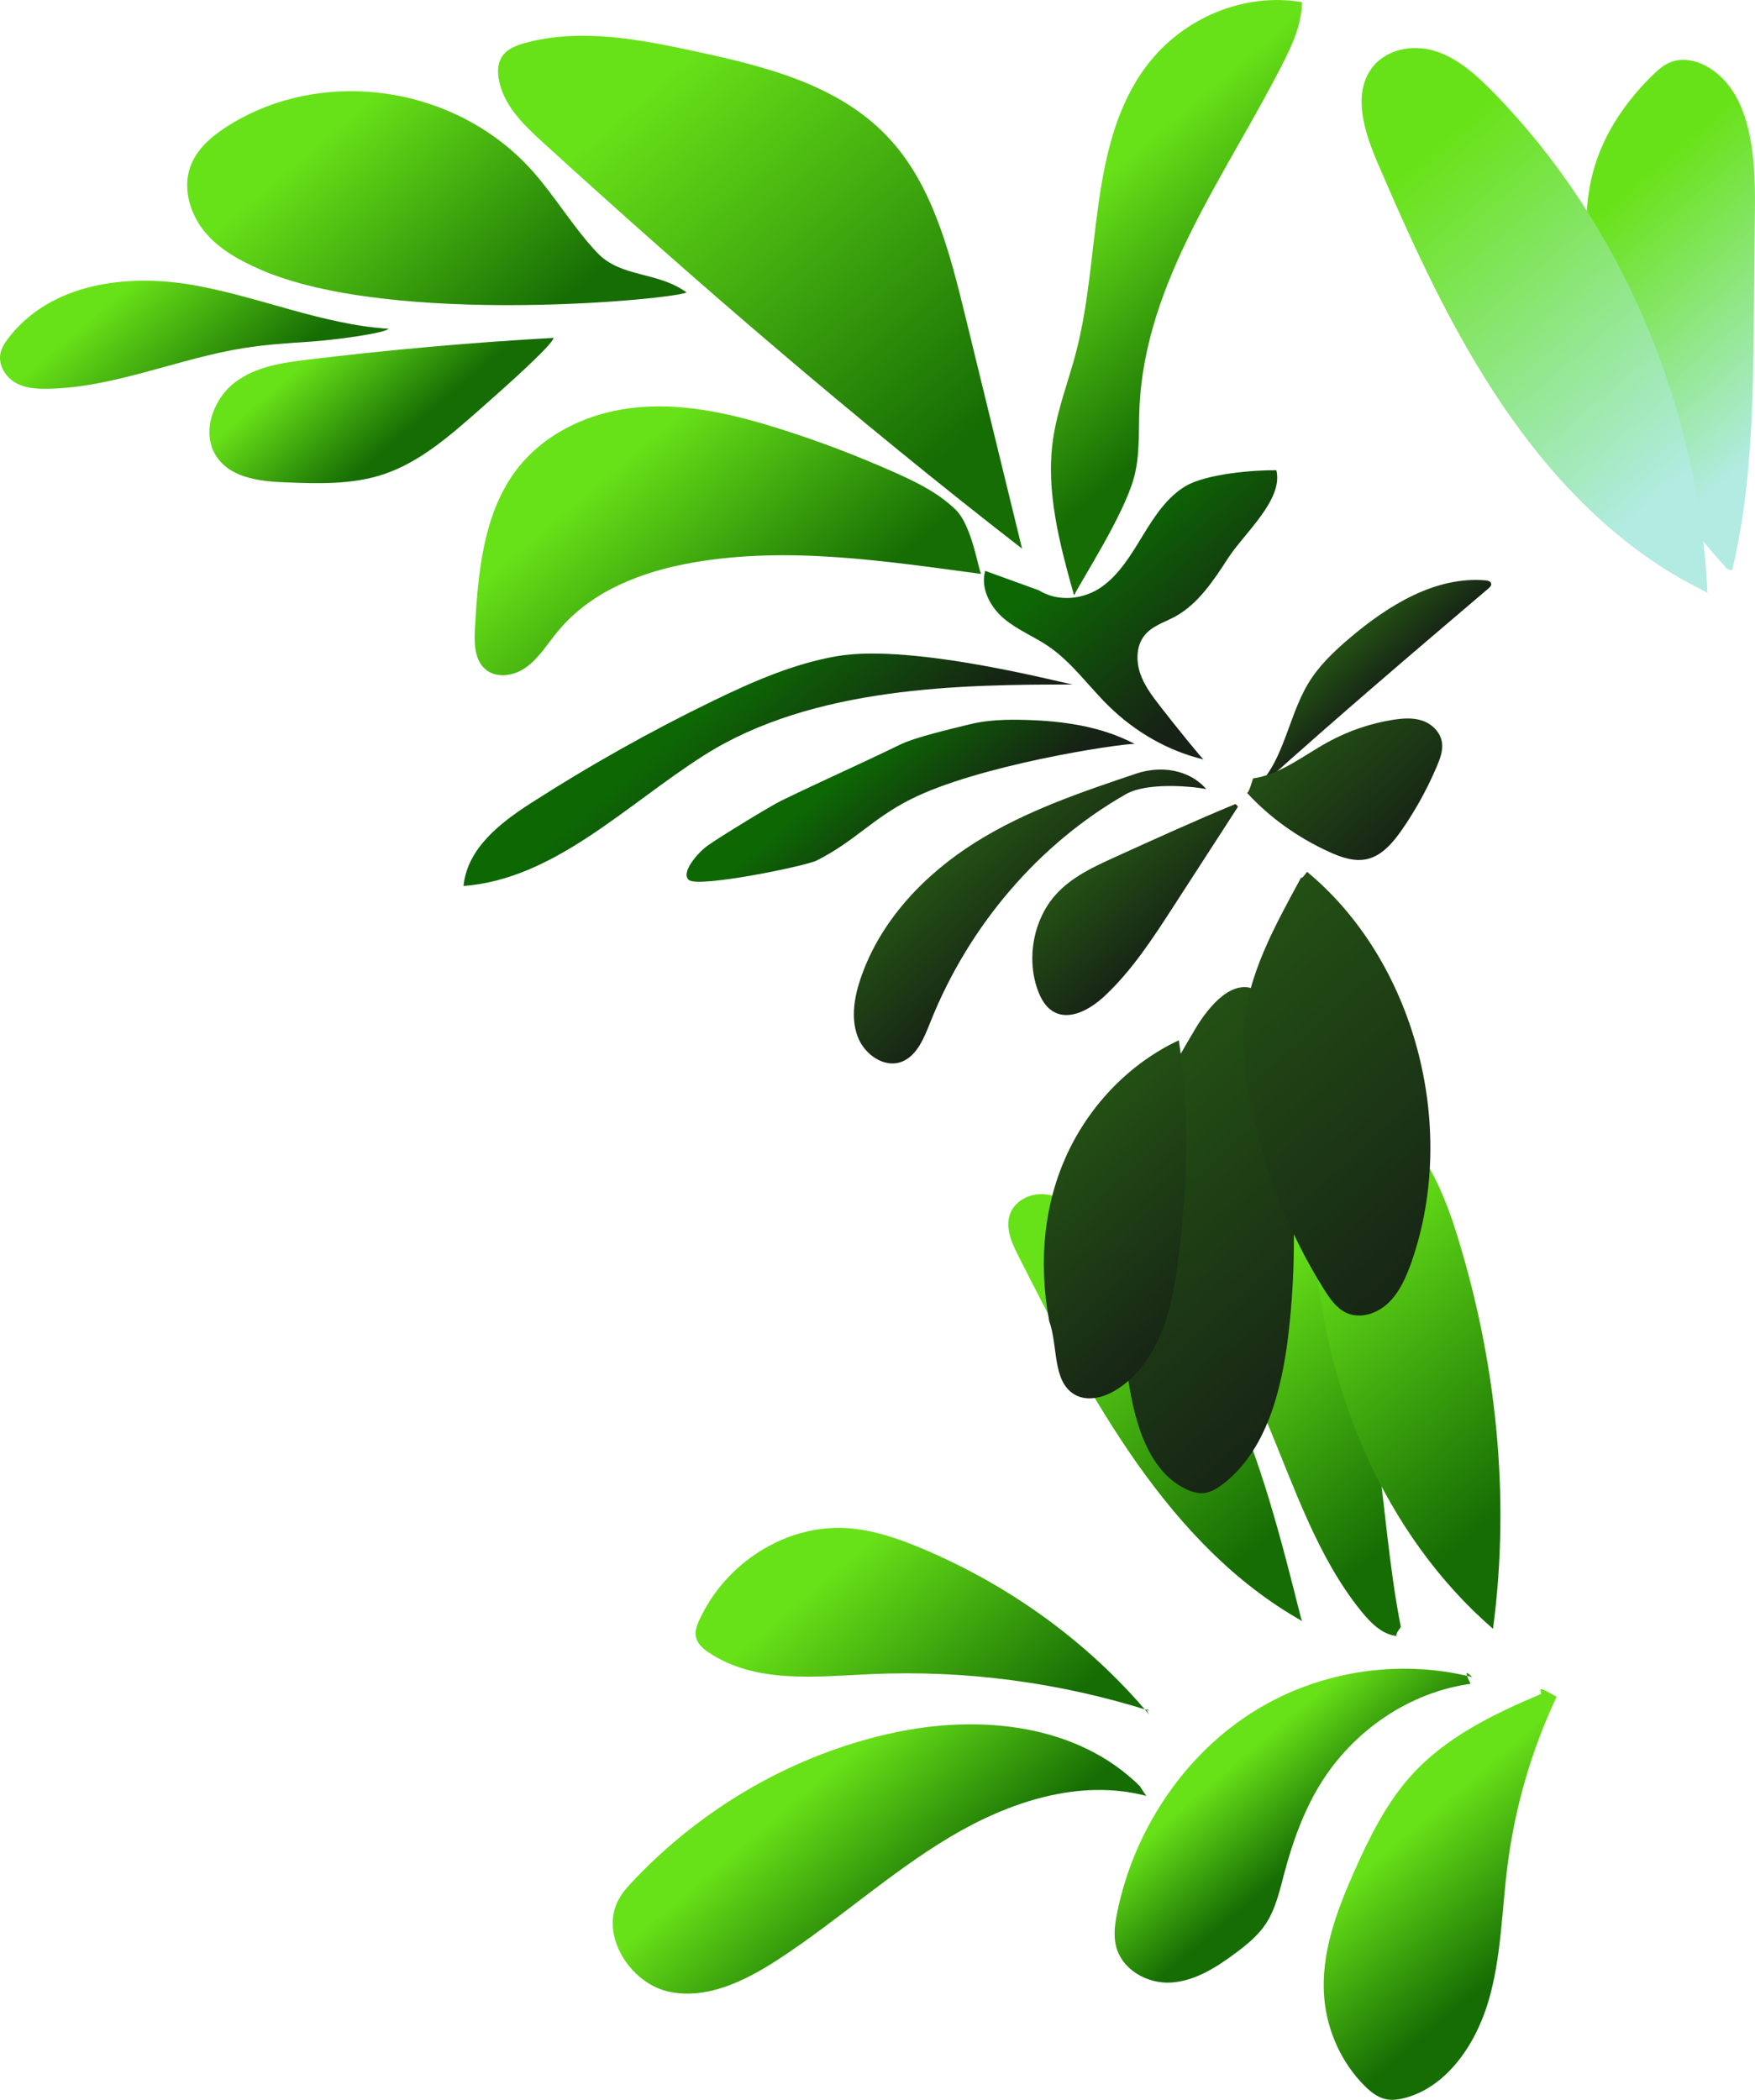 <?xml version="1.0" encoding="UTF-8"?><svg id="Layer_2" xmlns="http://www.w3.org/2000/svg" xmlns:xlink="http://www.w3.org/1999/xlink" viewBox="0 0 811.67 970.99"><defs><style>.cls-1{fill:url(#linear-gradient);}.cls-2{fill:url(#New_swatch_1-3);}.cls-3{fill:url(#New_swatch_1-4);}.cls-4{fill:url(#New_swatch_1-6);}.cls-5{fill:url(#New_swatch_1-7);}.cls-6{fill:url(#New_swatch_1-8);}.cls-7{fill:url(#New_swatch_1-2);}.cls-8{fill:url(#New_swatch_1-5);}.cls-9{fill:url(#New_swatch_1-9);}.cls-10{fill:url(#New_swatch_1-13);}.cls-11{fill:url(#New_swatch_1-10);}.cls-12{fill:url(#New_swatch_1-12);}.cls-13{fill:url(#New_swatch_1-11);}.cls-14{fill:url(#New_swatch_1);}.cls-15{fill:url(#linear-gradient-8);}.cls-16{fill:url(#linear-gradient-9);}.cls-17{fill:url(#linear-gradient-3);}.cls-18{fill:url(#linear-gradient-4);}.cls-19{fill:url(#linear-gradient-2);}.cls-20{fill:url(#linear-gradient-6);}.cls-21{fill:url(#linear-gradient-7);}.cls-22{fill:url(#linear-gradient-5);}.cls-23{fill:url(#linear-gradient-12);}.cls-24{fill:url(#linear-gradient-10);}.cls-25{fill:url(#linear-gradient-11);}</style><linearGradient id="New_swatch_1" x1="408.38" y1="706.54" x2="508.46" y2="588.94" gradientTransform="translate(1000.28) rotate(-180) scale(1 -1)" gradientUnits="userSpaceOnUse"><stop offset="0" stop-color="#166d04"/><stop offset="1" stop-color="#68e218"/></linearGradient><linearGradient id="New_swatch_1-2" x1="345.68" y1="703.64" x2="434.99" y2="598.7" xlink:href="#New_swatch_1"/><linearGradient id="New_swatch_1-3" x1="291.29" y1="686.31" x2="389.79" y2="570.57" xlink:href="#New_swatch_1"/><linearGradient id="linear-gradient" x1="371.17" y1="645.77" x2="501.59" y2="502.06" gradientTransform="translate(1000.28) rotate(-180) scale(1 -1)" gradientUnits="userSpaceOnUse"><stop offset="0" stop-color="#162215"/><stop offset="1" stop-color="#245414"/></linearGradient><linearGradient id="linear-gradient-2" x1="316.6" y1="582.2" x2="451.16" y2="433.95" xlink:href="#linear-gradient"/><linearGradient id="linear-gradient-3" x1="436.16" y1="610.83" x2="518.24" y2="520.39" xlink:href="#linear-gradient"/><linearGradient id="linear-gradient-4" x1="363.33" y1="321.46" x2="383.77" y2="298.93" xlink:href="#linear-gradient"/><linearGradient id="linear-gradient-5" x1="347.18" y1="388.05" x2="398.06" y2="331.98" xlink:href="#linear-gradient"/><linearGradient id="linear-gradient-6" x1="456.68" y1="435.94" x2="495.68" y2="392.96" xlink:href="#linear-gradient"/><linearGradient id="linear-gradient-7" x1="512.74" y1="434.47" x2="556.3" y2="386.48" xlink:href="#linear-gradient"/><linearGradient id="linear-gradient-8" x1="426.24" y1="306.97" x2="483" y2="240.28" gradientTransform="translate(1000.28) rotate(-180) scale(1 -1)" gradientUnits="userSpaceOnUse"><stop offset="0" stop-color="#162215"/><stop offset="1" stop-color="#0d6804"/></linearGradient><linearGradient id="linear-gradient-9" x1="561.05" y1="396.12" x2="600.73" y2="349.5" xlink:href="#linear-gradient-8"/><linearGradient id="linear-gradient-10" x1="622.15" y1="389.86" x2="674.72" y2="328.1" xlink:href="#linear-gradient-8"/><linearGradient id="New_swatch_1-4" x1="639.52" y1="305" x2="715.92" y2="215.24" xlink:href="#New_swatch_1"/><linearGradient id="New_swatch_1-5" x1="423.63" y1="170.12" x2="495.31" y2="85.9" xlink:href="#New_swatch_1"/><linearGradient id="New_swatch_1-6" x1="553.28" y1="201.96" x2="695.09" y2="35.34" xlink:href="#New_swatch_1"/><linearGradient id="New_swatch_1-7" x1="762.16" y1="158.81" x2="846.83" y2="59.32" xlink:href="#New_swatch_1"/><linearGradient id="New_swatch_1-8" x1="810.12" y1="197.97" x2="845.88" y2="155.96" xlink:href="#New_swatch_1"/><linearGradient id="New_swatch_1-9" x1="889.43" y1="185.62" x2="937.63" y2="128.99" xlink:href="#New_swatch_1"/><linearGradient id="New_swatch_1-10" x1="298.75" y1="905.35" x2="348.89" y2="846.42" xlink:href="#New_swatch_1"/><linearGradient id="New_swatch_1-11" x1="390.4" y1="852.63" x2="425.37" y2="811.54" xlink:href="#New_swatch_1"/><linearGradient id="New_swatch_1-12" x1="572.48" y1="889.54" x2="626.38" y2="826.22" xlink:href="#New_swatch_1"/><linearGradient id="New_swatch_1-13" x1="539.84" y1="814.35" x2="615.17" y2="725.83" xlink:href="#New_swatch_1"/><linearGradient id="linear-gradient-11" x1="166.79" y1="191.79" x2="252.11" y2="91.55" gradientTransform="translate(1000.28) rotate(-180) scale(1 -1)" gradientUnits="userSpaceOnUse"><stop offset="0" stop-color="#b1ebe1"/><stop offset="1" stop-color="#68e218"/></linearGradient><linearGradient id="linear-gradient-12" x1="220.31" y1="218.44" x2="343.3" y2="73.92" xlink:href="#linear-gradient-11"/></defs><g id="_4"><g><path class="cls-14" d="M601.73,748.33c-9.13-36.23-18.35-72.73-33.94-106.38-15.59-33.64-38.16-64.64-68.68-83.41-5.37-3.31-11.21-6.28-17.42-6.35s-12.83,3.51-14.77,9.79c-1.92,6.21,1.07,12.81,3.97,18.57,33.13,65.63,69.71,134.4,131.4,169.1-.27-.58-.52-1.15-.57-1.32Z"/><path class="cls-7" d="M647.88,752.37c-10.94-55.44-7.92-115.83-34.73-164.77-8.03-14.66-19.17-28.23-34.02-34.39-4.79-1.99-10.85-2.9-14.56,.89-2.34,2.4-3.07,6.04-3.46,9.48-3.7,32.54,11.95,63.5,24.58,93.39,12.86,30.44,23.4,62.82,43.87,88.1,4.65,5.74,10.29,11.33,17.34,11.48-1.08,0-2.16,0,.97-4.18Z"/><path class="cls-2" d="M690.5,753.19c8.24-61.76,1.35-125.42-17.4-184.53-7.85-24.75-21.34-51.99-45.48-56.74-2.39-.47-4.96-.67-7.14,.47-2.29,1.2-3.75,3.65-4.92,6.07-7.7,15.78-8.64,34.29-7.84,52.05,3.2,70.43,32.51,139.14,82.78,182.68Z"/><path class="cls-1" d="M581.03,460.36c15.84,50,20.98,103.8,14.9,156.17-3.04,26.19-10.23,54.34-30.35,69.75-2.59,1.98-5.46,3.75-8.63,4.12-2.96,.34-5.94-.59-8.65-1.91-18.35-8.99-24.23-33.3-27.07-54.59-4.38-32.86-6.62-67.03,2.76-98.68,6.28-21.19,17.5-40.27,28.6-59.09,6.71-11.38,18.06-24.44,29.04-17.93,0,.25,0,.49-.6,2.17Z"/><path class="cls-19" d="M604.51,403.15c49.57,40.93,70.14,117.37,48.43,180.03-2.47,7.12-5.56,14.28-10.87,19.35s-13.31,7.59-19.77,4.37c-4.39-2.19-7.4-6.58-10.08-10.88-16.71-26.75-28.48-56.99-34.45-88.48-1.94-10.23-3.28-20.68-2.64-31.1,1.55-25.47,14.56-48.31,26.61-70.64,.23,.25,.46,.49,2.78-2.65Z"/><path class="cls-17" d="M545.19,481.05c-22.04,10.32-40.52,29.01-51.32,51.9-10.81,22.9-13.86,49.84-8.63,77.93,4.15,11.47,1.4,27.34,11.29,33.7,5.67,3.65,13.1,1.96,18.91-1.41,10.27-5.96,17.64-16.56,22.13-28.06,4.49-11.5,6.36-23.94,7.81-36.29,3.75-31.88,4.97-64.11-.19-97.78Z"/><path class="cls-18" d="M577.96,366.38c15.29-10.75,17.12-33.6,26.92-50.08,4.99-8.38,12.08-15.09,19.37-21.28,18.09-15.34,39.85-28.66,62.89-26.64,1.07,.09,2.41,.5,2.53,1.63,.08,.84-.6,1.52-1.22,2.05-34.93,29.73-69.87,59.46-104.04,90.2,.46,.74,.92,1.48-6.45,4.11Z"/><path class="cls-22" d="M579.53,359.94c12.63-1.78,23.24-10.54,34.57-16.76,9.46-5.19,19.74-8.7,30.27-10.35,4.51-.7,9.21-1.05,13.55,.45s8.25,5.22,8.97,10.02c.55,3.68-.8,7.36-2.23,10.76-4.38,10.39-9.8,20.27-16.14,29.44-4.16,6.01-9.21,12.05-16.05,13.71-5.97,1.45-12.16-.73-17.79-3.3-14.11-6.44-27.15-15.52-37.92-27.25,.45-.26,.91-.53,2.77-6.72Z"/><path class="cls-20" d="M572.55,373.06c-9.93,15.34-19.85,30.68-29.78,46.02-9.6,14.83-19.34,29.84-32.09,41.68-6.73,6.25-16.57,11.68-24.14,6.63-3.35-2.24-5.42-6.13-6.79-10.08-5.08-14.67-1.64-32.28,8.51-43.59,7.35-8.18,17.42-12.83,27.2-17.28,18.5-8.41,36.99-16.81,55.77-24.59,.23,0,.46,0,1.32,1.2Z"/><path class="cls-21" d="M520.61,367.31c-40.09,22.86-72.49,60.63-90.26,105.19-2.89,7.26-6.11,15.46-13,18.34-8.12,3.4-17.64-3.08-20.79-11.75-3.14-8.66-1.38-18.47,1.65-27.18,9.3-26.76,29.73-47.81,52.81-62.33,23.08-14.52,48.89-23.24,74.45-31.85,11.28-3.8,24.52-2.01,32.45,7.21-.92-.49-25.87-4.17-37.31,2.35Z"/><path class="cls-15" d="M536.57,326.58c-3.6-4.65-7.26-9.42-9.21-15.08-1.95-5.66-1.88-12.48,1.61-17.22,3.47-4.73,9.36-6.39,14.39-9.1,10.63-5.74,17.84-16.61,24.6-27.06,7.51-11.61,25.69-27.04,22.34-40.68-10.77-.12-32.39,1.73-41.83,7.26-8.63,5.05-14.5,14.03-19.86,22.82-5.37,8.79-10.8,17.96-18.98,23.79-8.18,5.83-20.01,7.33-29.18,1.66-8.27-3-16.53-5.99-24.8-8.99-2.33,8.14,2.46,16.87,8.73,22.14s13.97,8.25,20.69,12.86c10.63,7.3,18.38,18.36,27.68,27.49,12.31,12.08,27.5,20.79,43.92,24.73-.69-.25-13.4-15.95-20.11-24.62Z"/><path class="cls-16" d="M524.71,343.97c-15.55-8.18-33.23-10.59-50.57-11.07-8.76-.24-17.61-.02-26.13,2.14-7.89,2-24.37,5.72-31.75,9.3-20.5,9.94-34.49,16-54.99,25.94-4.67,2.27-27.46,16.16-33.93,20.7-4.29,3.01-12.76,12.5-8.75,15.93,4.41,3.77,54.06-6.42,59.17-9.01,17.72-9,25.45-19.17,43.17-28.17,31.22-15.86,95.8-25.72,103.8-25.74Z"/><path class="cls-24" d="M386.99,303.43c-19.93,3.47-38.82,11.73-57.19,20.65-28.98,14.06-57.2,29.9-84.46,47.43-14.04,9.03-29.26,20.82-30.97,38.19,42-3.16,75.03-37.42,111.18-60.39,50.55-32.11,119.84-32.78,170.83-32.78-.69,.49-73.51-19.35-109.38-13.09Z"/><path class="cls-3" d="M442.02,235.74c-7.94-7.76-17.94-12.67-27.88-17.11-17.16-7.67-34.7-14.36-52.53-20.03-21.34-6.78-43.51-12.14-65.72-10.33-22.21,1.81-44.66,11.66-58.16,30.51-14.25,19.91-16.67,46.4-18.06,71.38-.36,6.48-.41,13.8,3.87,18.42,5.04,5.44,13.89,4.28,19.82-.02,5.93-4.3,9.92-10.93,14.66-16.67,15.57-18.82,39.26-27.71,62.5-31.76,44.03-7.68,89.02-.63,133.37,5.27-1.08,.29-3.93-21.9-11.87-29.66Z"/><path class="cls-8" d="M496.74,275.34c-6.56-23.47-13.18-47.88-9.74-72.09,1.99-14,7.27-27.2,10.79-40.85,11.44-44.32,5.47-95.98,32.44-131.88,16.82-22.39,45.34-34.1,71.93-29.53-.12,10.16-4.45,19.67-9,28.6-26.23,51.55-63.69,100.57-66.18,159.14-.46,10.73,.29,21.69-2.5,32.01-4.67,17.32-23.57,46.32-27.74,54.61Z"/><path class="cls-4" d="M472.7,253.7c-8.78-35.96-17.57-71.92-26.35-107.89-7.05-28.87-14.78-59.07-34.1-80.68-22.84-25.54-57.31-34.15-89.77-41.18-26.28-5.69-53.65-11.11-79.64-4.08-4.37,1.18-9.05,3.04-11.22,7.25-1.49,2.88-1.5,6.38-.92,9.61,2.15,11.98,11.36,20.88,20.06,28.82,71.74,65.42,145.24,128.64,221.6,187.91-2.14-1.75-4.29-3.5,.34,.25Z"/><path class="cls-5" d="M317.52,135.19c-13.63-9.79-30.25-6.71-41.24-18.25-10.98-11.54-19.23-25.7-29.83-37.65-35.23-39.73-97.06-48.92-141.17-20.97-7.39,4.68-14.64,10.77-17.48,19.42-3.32,10.14,.4,21.76,7.13,29.76,6.73,8,16.03,12.99,25.36,17.09,61.32,26.92,193.78,13.53,197.22,10.6Z"/><path class="cls-6" d="M256.05,156.24c-37.99,2.12-75.92,5.48-113.72,10.07-11.72,1.42-23.96,3.18-33.58,10.44-9.62,7.26-15.41,21.88-9.56,32.78,6.07,11.3,20.43,13.07,32.66,13.53,15.38,.59,31.12,1.13,45.79-3.82,16.41-5.54,30.12-17.47,43.39-29.14,11.71-10.3,34.65-30.69,35.01-33.87Z"/><path class="cls-9" d="M179.72,152.03c-30.82-1.97-60.07-14.93-90.54-20.24-30.48-5.31-65.78-.89-85.31,24.57-1.64,2.14-3.18,4.48-3.69,7.18-1.02,5.35,2.41,10.8,6.92,13.4,4.51,2.6,9.85,2.93,14.98,2.84,30.91-.53,60.27-14.01,90.85-18.85,9.86-1.56,19.83-2.23,29.78-2.88,11.79-.78,34.83-3.82,37-6.02Z"/><path class="cls-11" d="M719.9,784.66c-11.54,24.43-19.24,50.9-22.69,78-2.67,20.93-2.86,42.4-8.77,62.56-5.92,20.16-19.15,39.56-38.36,44.83-3.2,.88-6.59,1.34-9.8,.49-3.55-.94-6.57-3.41-9.23-6.07-10.54-10.53-17.3-25.27-18.6-40.6-1.74-20.34,5.74-40.2,13.95-58.66,6.9-15.52,14.56-30.94,25.62-43.44,16.26-18.38,38.55-29.08,60.75-38.48-.25-2.19-2.13-4.04,7.15,1.36Z"/><path class="cls-13" d="M680.1,778.63c-28.05,3.89-54.18,21.39-69.62,46.62-7.65,12.5-12.7,26.62-16.51,40.98-2.16,8.16-4.04,16.65-8.66,23.55-3.56,5.32-8.54,9.36-13.55,13.12-9.01,6.75-18.92,13.09-29.91,13.86-10.99,.77-23.16-5.79-25.78-17.18-1.15-5.01-.39-10.28,.64-15.33,7.62-37.33,29.96-70.99,60.46-91.11,30.51-20.12,68.77-26.43,103.8-17.6-2.16-2.01-4.33-4.03-.87,3.08Z"/><path class="cls-12" d="M530.11,830.45c-30.81-8.07-63.49,2.69-91.14,19.25-27.66,16.56-51.98,38.76-79.04,56.38-15.36,10-33.19,18.76-50.81,14.86-17.63-3.9-32.05-26.22-22.92-42.74,1.74-3.15,4.15-5.82,6.59-8.4,32.79-34.69,75.29-58.86,120.62-68.58,39.52-8.48,84.96-4.24,114.29,25.26-.54-.58-1.08-1.15,2.44,3.96Z"/><path class="cls-10" d="M531.72,791.14c-41.75-13.2-85.57-18.97-129.08-16.98-25.5,1.17-53.06,4.46-74.72-9.91-2.82-1.87-5.71-4.4-6.16-7.91-.31-2.41,.6-4.8,1.59-6.99,12.14-26.83,40.29-44.46,68.22-42.72,12.28,.77,24.16,4.9,35.58,9.75,39.68,16.81,75.96,42.66,104.41,76.55-1.07-1.74-2.14-3.47,.16-1.79Z"/><path class="cls-25" d="M801.11,263.63c9.21-38.33,9.65-78.33,10.04-117.89,.17-16.72,.33-33.44,.5-50.17,.24-23.98-1.9-52.62-21.52-64.41-5.37-3.23-12.02-4.7-17.76-2.31-3.23,1.35-5.94,3.8-8.48,6.32-11.79,11.66-21.7,25.9-26.53,42.24-4.78,16.17-4.4,33.58-2.23,50.37,6.5,50.23,29.05,97.95,62.63,134.07,.54,.86,1.08,1.73,3.34,1.77Z"/><path class="cls-23" d="M784.69,271.51c-36.27-18.51-66.13-49.24-89.68-83.95-23.56-34.71-41.25-73.47-57.95-112.42-5.86-13.66-11.39-30.5-3.25-42.75,6.36-9.57,19.26-12.1,29.84-8.81s19.28,11.2,27.22,19.33c58.69,60.05,94.72,144.51,98.8,231.05,0,.29,.19,.19-4.97-2.44Z"/></g></g></svg>